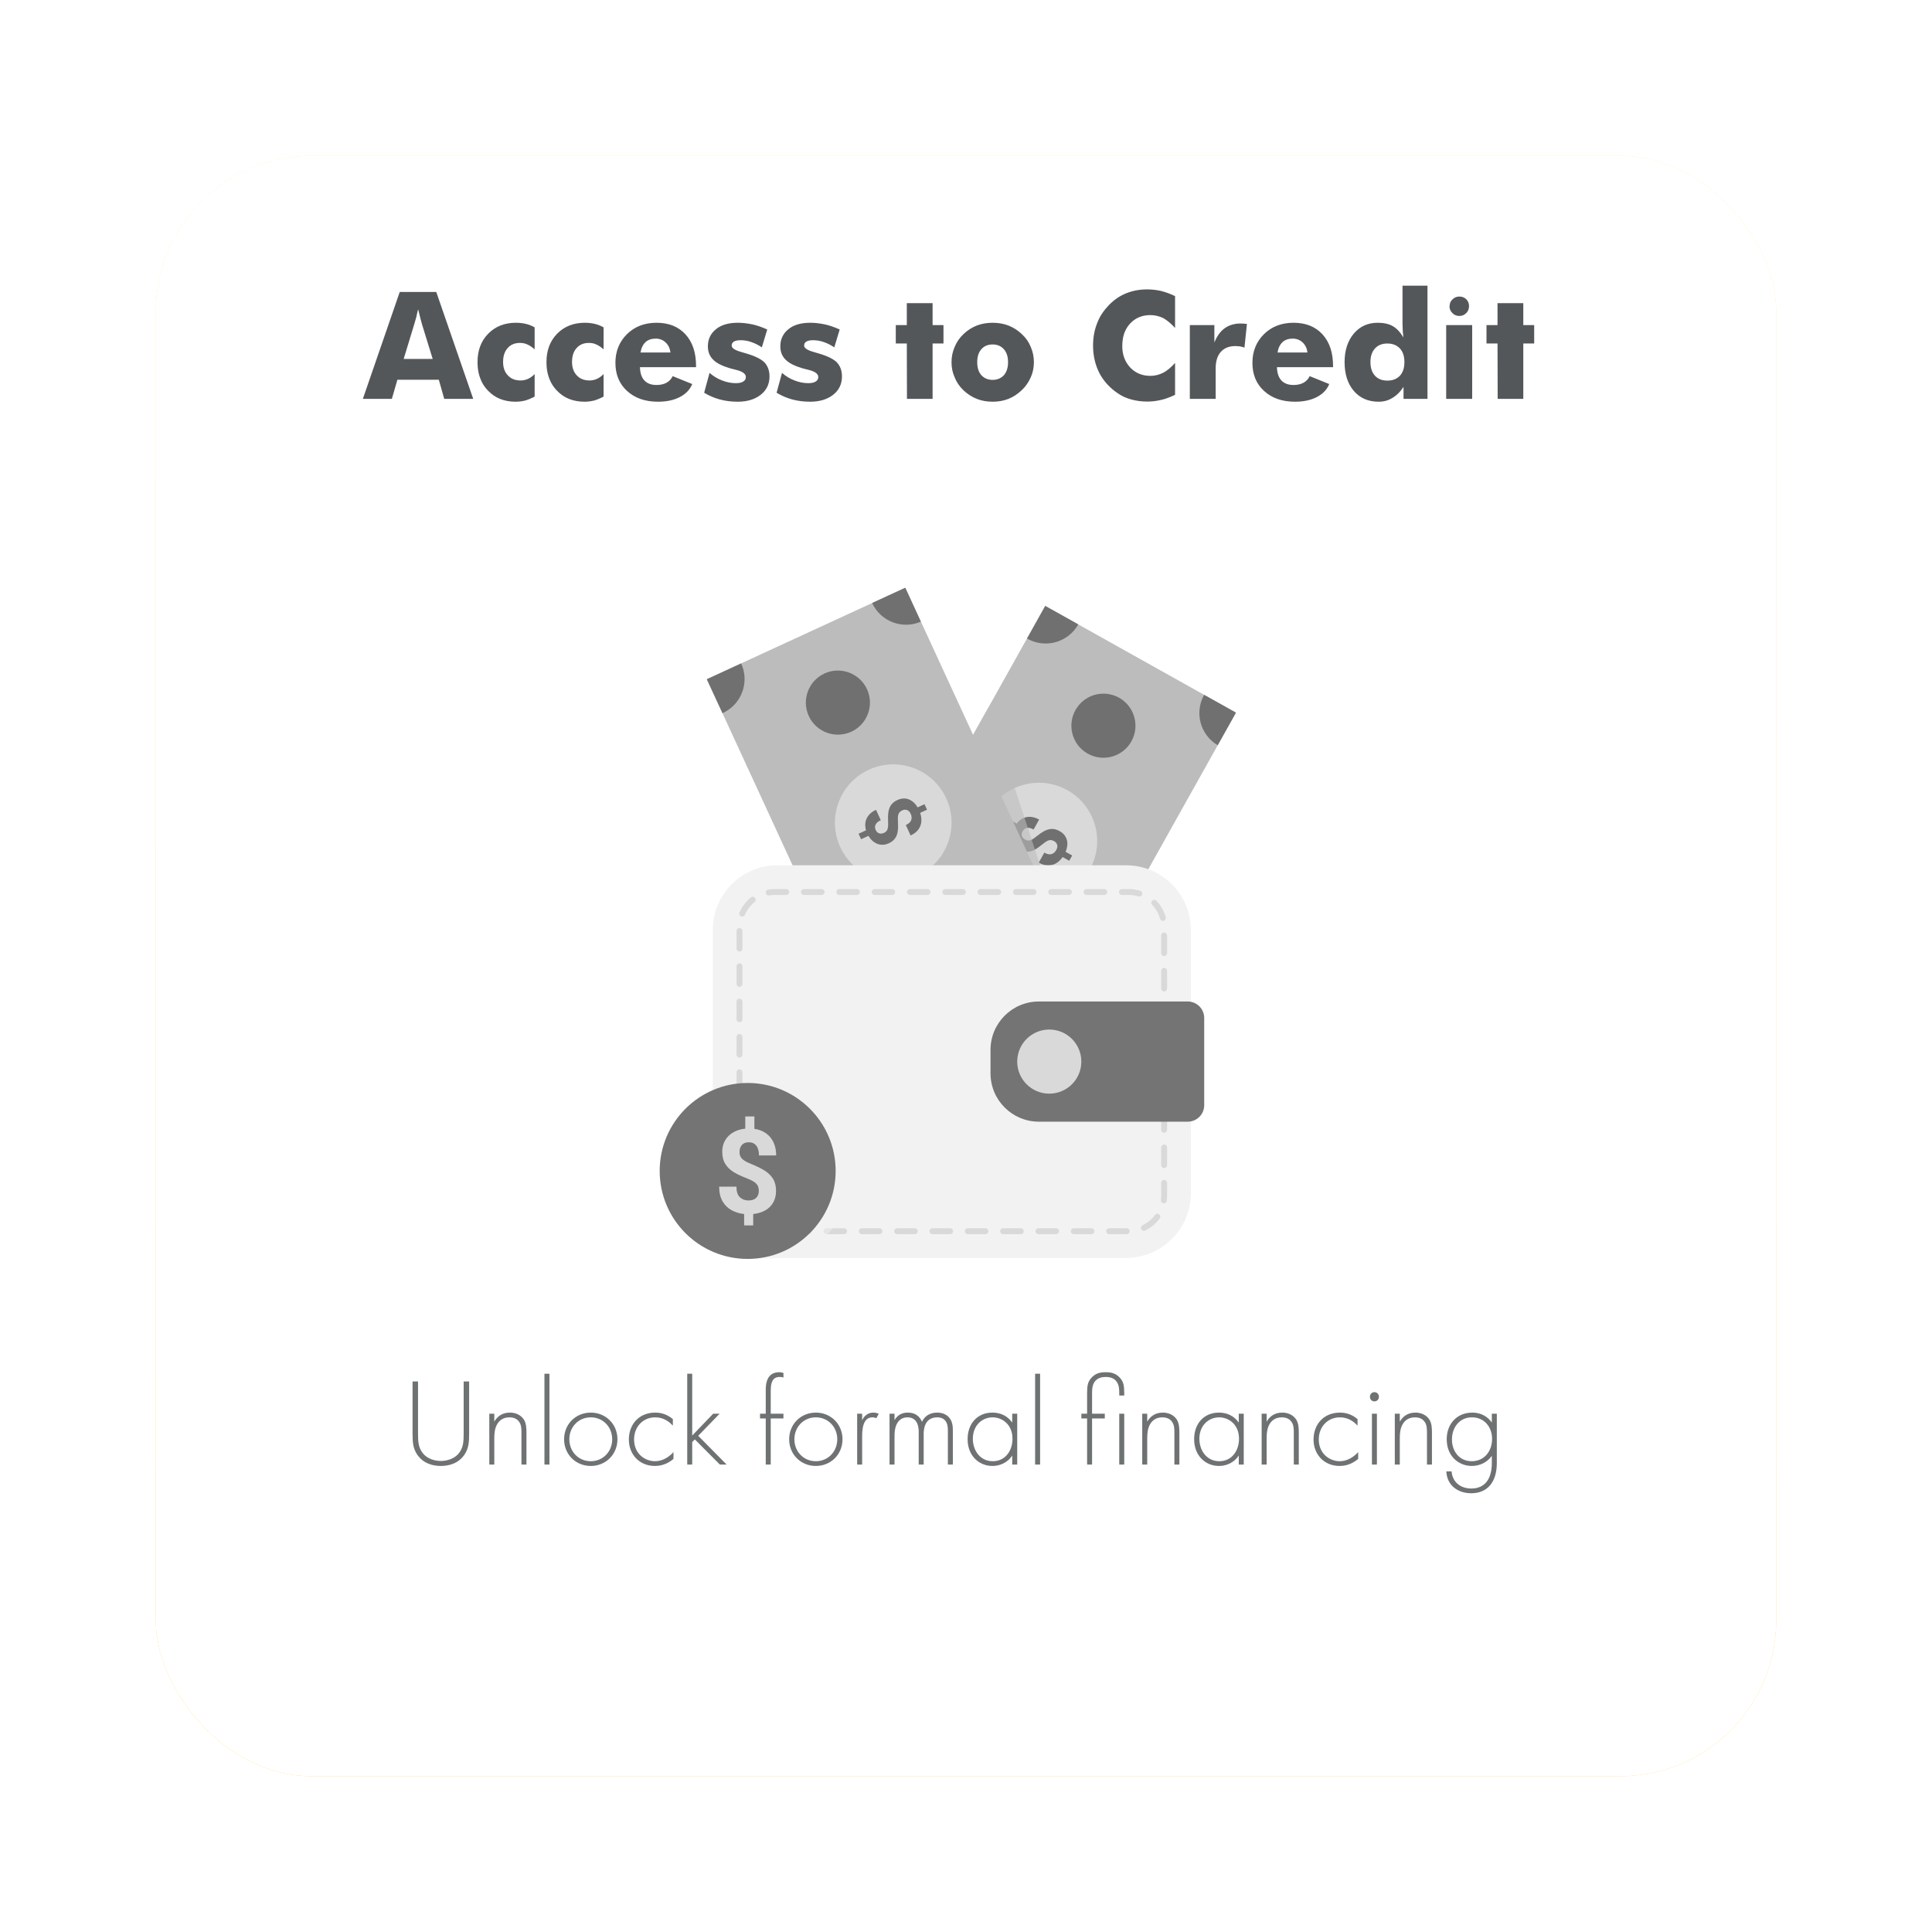 <svg width="310" height="310" viewBox="0 0 310 310" fill="none" xmlns="http://www.w3.org/2000/svg">
<g filter="url(#filter0_d)">
<rect x="25" y="21" width="260" height="260" rx="25" fill="url(#paint0_linear)"/>
<rect x="25" y="21" width="260" height="260" rx="25" fill="white"/>
</g>
<path d="M198.317 114.347L165.659 172.688L148.639 163.159L135.568 155.842L135.063 155.562L135.319 155.104L158.578 113.547L167.714 97.225L198.317 114.347Z" fill="#BCBCBC"/>
<path d="M137.996 150.323L138.059 150.361C140.948 151.977 141.982 155.635 140.363 158.525L135.07 155.56L137.996 150.323Z" fill="#707070"/>
<path d="M167.714 97.221L173.014 100.185C171.394 103.078 167.739 104.109 164.85 102.489L164.788 102.458L167.714 97.221Z" fill="#707070"/>
<path d="M168.592 167.455L165.666 172.687L160.552 169.828C162.147 166.976 165.722 165.937 168.592 167.455Z" fill="#707070"/>
<path d="M193.21 111.488L198.317 114.347L195.39 119.578C192.594 117.928 191.616 114.337 193.21 111.488Z" fill="#707070"/>
<path d="M171.264 126.789C175.773 129.312 177.38 135.016 174.857 139.525C172.335 144.033 166.63 145.643 162.122 143.118C157.614 140.596 156.007 134.894 158.523 130.382C161.05 125.874 166.756 124.267 171.264 126.789Z" fill="#D9D9D9"/>
<path d="M179.565 111.956C182.037 113.345 182.922 116.477 181.539 118.956C180.15 121.434 177.018 122.318 174.539 120.93C172.061 119.545 171.177 116.409 172.565 113.933C173.954 111.451 177.08 110.567 179.565 111.956Z" fill="#707070"/>
<path d="M158.846 148.979C161.325 150.368 162.209 153.5 160.814 155.978C159.432 158.457 156.293 159.341 153.821 157.952C151.336 156.567 150.452 153.431 151.847 150.953C153.23 148.474 156.368 147.59 158.846 148.979Z" fill="#707070"/>
<path d="M167.552 133.353C167.939 133.142 168.338 133.029 168.737 133.01C169.147 132.988 169.571 133.104 170.019 133.356C170.43 133.583 170.741 133.873 170.948 134.215C171.153 134.561 171.259 134.941 171.265 135.365C171.265 135.785 171.171 136.224 170.978 136.679L172.037 137.27L171.564 138.114L170.505 137.523C170.219 137.921 169.889 138.242 169.509 138.485C169.123 138.728 168.693 138.853 168.213 138.862C167.727 138.871 167.217 138.722 166.669 138.417L167.565 136.813C168.02 137.065 168.407 137.143 168.723 137.043C169.047 136.941 169.296 136.729 169.477 136.402C169.652 136.094 169.701 135.814 169.632 135.561C169.558 135.309 169.395 135.106 169.134 134.96C168.935 134.851 168.755 134.795 168.587 134.789C168.412 134.786 168.238 134.83 168.051 134.923C167.864 135.016 167.64 135.166 167.391 135.371C166.886 135.789 166.445 136.106 166.058 136.318C165.679 136.533 165.287 136.648 164.875 136.666C164.471 136.688 164.04 136.569 163.592 136.318C163.193 136.097 162.894 135.814 162.683 135.462C162.472 135.113 162.371 134.723 162.359 134.294C162.353 133.867 162.446 133.428 162.646 132.98L161.513 132.348L161.986 131.504L163.132 132.145C163.419 131.768 163.755 131.485 164.141 131.301C164.527 131.115 164.938 131.036 165.381 131.068C165.823 131.103 166.277 131.246 166.738 131.504L165.842 133.104C165.437 132.877 165.088 132.789 164.789 132.842C164.49 132.893 164.26 133.061 164.098 133.347C163.936 133.64 163.892 133.901 163.979 134.142C164.066 134.379 164.241 134.571 164.502 134.721C164.677 134.817 164.845 134.867 165 134.873C165.162 134.877 165.343 134.83 165.536 134.739C165.723 134.646 165.953 134.494 166.221 134.275C166.718 133.87 167.167 133.565 167.552 133.353Z" fill="#707070"/>
<path opacity="0.59" d="M172.323 155.377L148.64 163.158L139.006 166.322L135.568 155.841L135.319 155.103L158.579 113.547L172.323 155.377Z" fill="#BCBCBC"/>
<path d="M113.41 108.985L145.258 94.307L173.238 155.019L141.397 169.698L113.41 108.985Z" fill="#BCBCBC"/>
<path d="M138.881 164.249L138.943 164.22C141.957 162.835 145.52 164.149 146.903 167.157L141.397 169.698L138.881 164.249Z" fill="#707070"/>
<path d="M113.41 108.985L118.921 106.444C120.309 109.452 118.99 113.017 115.988 114.403L115.925 114.431L113.41 108.985Z" fill="#707070"/>
<path d="M170.729 149.576L173.238 155.019L167.926 157.47C166.556 154.505 167.815 151.003 170.729 149.576Z" fill="#707070"/>
<path d="M139.939 96.754L145.258 94.307L147.76 99.75C144.784 101.038 141.303 99.722 139.939 96.754Z" fill="#707070"/>
<path d="M139.403 123.505C144.1 121.341 149.66 123.393 151.822 128.085C153.989 132.778 151.934 138.335 147.238 140.5C142.548 142.664 136.988 140.611 134.826 135.919C132.666 131.224 134.714 125.669 139.403 123.505Z" fill="#D9D9D9"/>
<path d="M132.292 108.066C134.87 106.877 137.921 108.004 139.117 110.586C140.3 113.164 139.179 116.218 136.6 117.405C134.017 118.594 130.958 117.467 129.776 114.889C128.586 112.311 129.714 109.253 132.292 108.066Z" fill="#707070"/>
<path d="M150.053 146.596C152.631 145.407 155.682 146.534 156.878 149.116C158.062 151.694 156.941 154.748 154.362 155.938C151.778 157.127 148.719 156 147.536 153.419C146.341 150.841 147.475 147.786 150.053 146.596Z" fill="#707070"/>
<path d="M142.537 130.364C142.593 129.929 142.73 129.542 142.954 129.2C143.179 128.86 143.527 128.583 143.988 128.372C144.418 128.172 144.829 128.092 145.233 128.126C145.632 128.16 146.005 128.3 146.341 128.546C146.69 128.789 146.989 129.122 147.238 129.549L148.34 129.038L148.745 129.919L147.643 130.427C147.798 130.891 147.861 131.348 147.836 131.8C147.805 132.251 147.655 132.675 147.376 133.07C147.101 133.466 146.678 133.796 146.111 134.057L145.345 132.385C145.819 132.168 146.105 131.903 146.211 131.585C146.317 131.268 146.292 130.937 146.137 130.598C145.987 130.277 145.794 130.072 145.545 129.978C145.296 129.888 145.04 129.904 144.766 130.028C144.561 130.121 144.412 130.237 144.306 130.374C144.2 130.508 144.131 130.679 144.094 130.888C144.063 131.093 144.051 131.358 144.075 131.685C144.114 132.336 144.114 132.881 144.057 133.314C144.008 133.749 143.871 134.136 143.646 134.475C143.422 134.817 143.079 135.094 142.606 135.31C142.195 135.5 141.784 135.578 141.379 135.54C140.975 135.503 140.601 135.363 140.246 135.117C139.897 134.874 139.599 134.538 139.35 134.117L138.172 134.659L137.761 133.781L138.957 133.23C138.826 132.776 138.795 132.336 138.87 131.916C138.944 131.498 139.131 131.119 139.412 130.779C139.698 130.44 140.078 130.16 140.564 129.939L141.324 131.605C140.907 131.798 140.633 132.028 140.502 132.302C140.364 132.573 140.364 132.857 140.502 133.156C140.639 133.461 140.832 133.647 141.075 133.719C141.312 133.791 141.573 133.763 141.846 133.635C142.033 133.554 142.17 133.448 142.27 133.32C142.364 133.193 142.431 133.022 142.47 132.813C142.507 132.604 142.519 132.327 142.5 131.988C142.468 131.339 142.481 130.8 142.537 130.364Z" fill="#707070"/>
<path d="M180.693 201.838H124.757C119.016 201.838 114.37 197.186 114.37 191.451V149.228C114.37 143.492 119.015 138.84 124.757 138.84H180.693C186.428 138.84 191.081 143.492 191.081 149.228V191.451C191.081 197.186 186.428 201.838 180.693 201.838Z" fill="#F2F2F2"/>
<path d="M180.792 198.024H177.959C177.697 198.024 177.486 197.815 177.486 197.553C177.486 197.291 177.697 197.08 177.959 197.08H180.792C181.054 197.08 181.265 197.291 181.265 197.553C181.265 197.815 181.054 198.024 180.792 198.024ZM175.125 198.024H172.291C172.03 198.024 171.818 197.815 171.818 197.553C171.818 197.291 172.03 197.08 172.291 197.08H175.125C175.387 197.08 175.598 197.291 175.598 197.553C175.598 197.815 175.387 198.024 175.125 198.024ZM169.459 198.024H166.618C166.363 198.024 166.152 197.815 166.152 197.553C166.152 197.291 166.363 197.08 166.618 197.08H169.459C169.72 197.08 169.932 197.291 169.932 197.553C169.932 197.815 169.72 198.024 169.459 198.024ZM163.791 198.024H160.952C160.69 198.024 160.478 197.815 160.478 197.553C160.478 197.291 160.69 197.08 160.952 197.08H163.791C164.053 197.08 164.264 197.291 164.264 197.553C164.264 197.815 164.052 198.024 163.791 198.024ZM158.124 198.024H155.285C155.023 198.024 154.811 197.815 154.811 197.553C154.811 197.291 155.023 197.08 155.285 197.08H158.124C158.379 197.08 158.591 197.291 158.591 197.553C158.591 197.815 158.379 198.024 158.124 198.024ZM152.45 198.024H149.617C149.355 198.024 149.144 197.815 149.144 197.553C149.144 197.291 149.355 197.08 149.617 197.08H152.45C152.712 197.08 152.924 197.291 152.924 197.553C152.924 197.815 152.712 198.024 152.45 198.024ZM146.784 198.024H143.951C143.689 198.024 143.477 197.815 143.477 197.553C143.477 197.291 143.689 197.08 143.951 197.08H146.784C147.046 197.08 147.257 197.291 147.257 197.553C147.257 197.815 147.045 198.024 146.784 198.024ZM141.116 198.024H138.284C138.021 198.024 137.81 197.815 137.81 197.553C137.81 197.291 138.021 197.08 138.284 197.08H141.116C141.372 197.08 141.584 197.291 141.584 197.553C141.584 197.815 141.372 198.024 141.116 198.024ZM135.443 198.024H132.615C132.354 198.024 132.142 197.815 132.142 197.553C132.142 197.291 132.354 197.08 132.615 197.08H135.443C135.705 197.08 135.916 197.291 135.916 197.553C135.916 197.815 135.705 198.024 135.443 198.024ZM129.776 198.024H126.948C126.687 198.024 126.475 197.815 126.475 197.553C126.475 197.291 126.687 197.08 126.948 197.08H129.776C130.038 197.08 130.249 197.291 130.249 197.553C130.249 197.815 130.038 198.024 129.776 198.024ZM124.11 198.02H124.097C123.063 197.983 122.06 197.687 121.182 197.164C120.958 197.03 120.884 196.741 121.014 196.516C121.145 196.292 121.438 196.218 121.662 196.351C122.403 196.793 123.263 197.046 124.128 197.076C124.39 197.086 124.595 197.303 124.583 197.565C124.57 197.821 124.364 198.02 124.11 198.02ZM183.545 197.484C183.37 197.484 183.196 197.385 183.121 197.214C183.01 196.977 183.109 196.694 183.346 196.585C184.131 196.214 184.816 195.648 185.326 194.944C185.476 194.735 185.775 194.689 185.986 194.841C186.198 194.994 186.241 195.289 186.085 195.501C185.482 196.329 184.678 196.998 183.744 197.438C183.682 197.469 183.613 197.484 183.545 197.484ZM119.439 195.246C119.277 195.246 119.121 195.162 119.034 195.012C118.511 194.134 118.218 193.125 118.181 192.098C118.181 192.06 118.181 192.026 118.194 191.992C118.181 191.957 118.181 191.923 118.181 191.886V189.053C118.181 188.791 118.392 188.583 118.654 188.583C118.916 188.583 119.127 188.792 119.127 189.053V191.886C119.127 191.917 119.121 191.948 119.115 191.977C119.121 192.005 119.127 192.035 119.127 192.067C119.152 192.936 119.401 193.786 119.85 194.534C119.98 194.757 119.906 195.044 119.682 195.178C119.607 195.224 119.526 195.246 119.439 195.246ZM186.746 193.091C186.721 193.091 186.709 193.088 186.684 193.088C186.422 193.054 186.248 192.817 186.273 192.559C186.304 192.337 186.322 192.113 186.322 191.886V189.787C186.322 189.525 186.534 189.314 186.796 189.314C187.051 189.314 187.263 189.525 187.263 189.787V191.886C187.263 192.154 187.244 192.418 187.213 192.68C187.182 192.917 186.982 193.091 186.746 193.091ZM186.796 187.427C186.534 187.427 186.322 187.216 186.322 186.954V184.121C186.322 183.859 186.534 183.647 186.796 183.647C187.051 183.647 187.263 183.859 187.263 184.121V186.954C187.263 187.216 187.051 187.427 186.796 187.427ZM118.653 186.692C118.392 186.692 118.18 186.481 118.18 186.219V183.386C118.18 183.124 118.392 182.912 118.653 182.912C118.915 182.912 119.127 183.124 119.127 183.386V186.219C119.127 186.48 118.915 186.692 118.653 186.692ZM186.796 181.757C186.534 181.757 186.322 181.546 186.322 181.284V178.45C186.322 178.189 186.534 177.977 186.796 177.977C187.051 177.977 187.263 178.189 187.263 178.45V181.284C187.263 181.545 187.051 181.757 186.796 181.757ZM118.653 181.025C118.392 181.025 118.18 180.814 118.18 180.552V177.719C118.18 177.457 118.392 177.246 118.653 177.246C118.915 177.246 119.127 177.457 119.127 177.719V180.552C119.127 180.813 118.915 181.025 118.653 181.025ZM186.796 176.09C186.534 176.09 186.322 175.879 186.322 175.617V172.783C186.322 172.522 186.534 172.31 186.796 172.31C187.051 172.31 187.263 172.522 187.263 172.783V175.617C187.263 175.878 187.051 176.09 186.796 176.09ZM118.653 175.355C118.392 175.355 118.18 175.146 118.18 174.885V172.048C118.18 171.79 118.392 171.579 118.653 171.579C118.915 171.579 119.127 171.79 119.127 172.048V174.885C119.127 175.146 118.915 175.355 118.653 175.355ZM186.796 170.42C186.534 170.42 186.322 170.208 186.322 169.947V167.113C186.322 166.851 186.534 166.64 186.796 166.64C187.051 166.64 187.263 166.851 187.263 167.113V169.947C187.263 170.208 187.051 170.42 186.796 170.42ZM118.653 169.688C118.392 169.688 118.18 169.477 118.18 169.215V166.381C118.18 166.12 118.392 165.908 118.653 165.908C118.915 165.908 119.127 166.12 119.127 166.381V169.215C119.127 169.477 118.915 169.688 118.653 169.688ZM186.796 164.753C186.534 164.753 186.322 164.541 186.322 164.28V161.446C186.322 161.184 186.534 160.973 186.796 160.973C187.051 160.973 187.263 161.184 187.263 161.446V164.28C187.263 164.541 187.051 164.753 186.796 164.753ZM118.653 164.018C118.392 164.018 118.18 163.809 118.18 163.547V160.711C118.18 160.452 118.392 160.241 118.653 160.241C118.915 160.241 119.127 160.452 119.127 160.711V163.547C119.127 163.809 118.915 164.018 118.653 164.018ZM186.796 159.085C186.534 159.085 186.322 158.874 186.322 158.612V155.779C186.322 155.517 186.534 155.305 186.796 155.305C187.051 155.305 187.263 155.517 187.263 155.779V158.612C187.263 158.874 187.051 159.085 186.796 159.085ZM118.653 158.351C118.392 158.351 118.18 158.139 118.18 157.878V155.044C118.18 154.782 118.392 154.574 118.653 154.574C118.915 154.574 119.127 154.783 119.127 155.044V157.878C119.127 158.139 118.915 158.351 118.653 158.351ZM186.796 153.416C186.534 153.416 186.322 153.204 186.322 152.946V150.109C186.322 149.847 186.534 149.639 186.796 149.639C187.051 149.639 187.263 149.848 187.263 150.109V152.946C187.263 153.203 187.051 153.416 186.796 153.416ZM118.653 152.684C118.392 152.684 118.18 152.472 118.18 152.211V149.377C118.18 149.116 118.392 148.904 118.653 148.904C118.915 148.904 119.127 149.116 119.127 149.377V152.211C119.127 152.472 118.915 152.684 118.653 152.684ZM186.596 147.764C186.385 147.764 186.198 147.627 186.136 147.419C185.911 146.584 185.47 145.812 184.866 145.186C184.685 144.999 184.691 144.7 184.878 144.517C185.065 144.336 185.364 144.343 185.545 144.53C186.261 145.271 186.778 146.184 187.045 147.17C187.12 147.422 186.971 147.681 186.715 147.749C186.671 147.761 186.634 147.764 186.596 147.764ZM119.09 147.073C119.028 147.073 118.965 147.06 118.903 147.035C118.666 146.935 118.554 146.658 118.654 146.419C119.053 145.475 119.688 144.637 120.485 143.996C120.69 143.831 120.983 143.866 121.145 144.07C121.313 144.273 121.281 144.568 121.076 144.734C120.397 145.275 119.862 145.985 119.526 146.783C119.451 146.967 119.277 147.073 119.09 147.073ZM182.822 143.853C182.773 143.853 182.723 143.846 182.679 143.834C182.174 143.679 181.658 143.597 181.129 143.597H180.007C179.752 143.597 179.54 143.386 179.54 143.124C179.54 142.862 179.752 142.651 180.007 142.651H181.129C181.751 142.651 182.374 142.748 182.959 142.931C183.208 143.009 183.345 143.274 183.271 143.523C183.209 143.725 183.022 143.853 182.822 143.853ZM123.336 143.682C123.112 143.682 122.913 143.52 122.87 143.293C122.826 143.034 123 142.789 123.249 142.745C123.598 142.686 123.96 142.655 124.314 142.651H126.164C126.426 142.651 126.637 142.863 126.637 143.125C126.637 143.386 126.426 143.598 126.164 143.598H124.314C124.009 143.598 123.711 143.623 123.411 143.675C123.387 143.682 123.361 143.682 123.336 143.682ZM177.181 143.598H174.341C174.079 143.598 173.868 143.386 173.868 143.125C173.868 142.863 174.079 142.651 174.341 142.651H177.181C177.442 142.651 177.654 142.863 177.654 143.125C177.654 143.386 177.442 143.598 177.181 143.598ZM171.513 143.598H168.673C168.412 143.598 168.2 143.386 168.2 143.125C168.2 142.863 168.412 142.651 168.673 142.651H171.513C171.775 142.651 171.986 142.863 171.986 143.125C171.986 143.386 171.775 143.598 171.513 143.598ZM165.846 143.598H163.007C162.745 143.598 162.533 143.386 162.533 143.125C162.533 142.863 162.745 142.651 163.007 142.651H165.846C166.102 142.651 166.313 142.863 166.313 143.125C166.313 143.386 166.102 143.598 165.846 143.598ZM160.173 143.598H157.34C157.078 143.598 156.866 143.386 156.866 143.125C156.866 142.863 157.078 142.651 157.34 142.651H160.173C160.435 142.651 160.646 142.863 160.646 143.125C160.646 143.386 160.434 143.598 160.173 143.598ZM154.506 143.598H151.673C151.411 143.598 151.199 143.386 151.199 143.125C151.199 142.863 151.411 142.651 151.673 142.651H154.506C154.768 142.651 154.973 142.863 154.973 143.125C154.973 143.386 154.767 143.598 154.506 143.598ZM148.832 143.598H146.005C145.743 143.598 145.532 143.386 145.532 143.125C145.532 142.863 145.743 142.651 146.005 142.651H148.832C149.094 142.651 149.306 142.863 149.306 143.125C149.306 143.386 149.094 143.598 148.832 143.598ZM143.165 143.598H140.337C140.076 143.598 139.864 143.386 139.864 143.125C139.864 142.863 140.076 142.651 140.337 142.651H143.165C143.427 142.651 143.639 142.863 143.639 143.125C143.639 143.386 143.427 143.598 143.165 143.598ZM137.498 143.598H134.665C134.41 143.598 134.198 143.386 134.198 143.125C134.198 142.863 134.41 142.651 134.665 142.651H137.498C137.76 142.651 137.972 142.863 137.972 143.125C137.972 143.386 137.76 143.598 137.498 143.598ZM131.831 143.598H128.998C128.736 143.598 128.525 143.386 128.525 143.125C128.525 142.863 128.736 142.651 128.998 142.651H131.831C132.093 142.651 132.305 142.863 132.305 143.125C132.305 143.386 132.093 143.598 131.831 143.598Z" fill="#D9D9D9"/>
<path d="M190.576 179.98H166.693C162.408 179.98 158.933 176.507 158.933 172.223V168.455C158.933 164.171 162.407 160.696 166.693 160.696H190.576C192.039 160.696 193.222 161.88 193.222 163.339V177.339C193.223 178.796 192.039 179.98 190.576 179.98Z" fill="#747474"/>
<path d="M168.362 175.483C171.203 175.483 173.506 173.18 173.506 170.339C173.506 167.498 171.203 165.195 168.362 165.195C165.521 165.195 163.218 167.498 163.218 170.339C163.218 173.18 165.521 175.483 168.362 175.483Z" fill="#D9D9D9"/>
<path opacity="0.5" d="M122.963 173.767C115.166 173.767 108.852 180.088 108.852 187.885C108.852 195.678 115.166 201.999 122.963 201.999C130.76 201.999 137.081 195.678 137.081 187.885C137.081 180.088 130.76 173.767 122.963 173.767Z" fill="#F2F2F2"/>
<path d="M134.085 187.885C134.085 195.679 127.758 202 119.967 202C112.171 202 105.85 195.679 105.85 187.885C105.85 180.089 112.171 173.768 119.967 173.768C127.758 173.767 134.085 180.088 134.085 187.885Z" fill="#747474"/>
<path d="M131.507 187.885C131.507 194.259 126.338 199.428 119.967 199.428C113.591 199.428 108.422 194.259 108.422 187.885C108.422 181.508 113.591 176.339 119.967 176.339C126.338 176.339 131.507 181.508 131.507 187.885Z" fill="#747474"/>
<path d="M122.708 187.838C123.268 188.19 123.711 188.626 124.034 189.146C124.358 189.669 124.52 190.313 124.52 191.086C124.52 191.796 124.371 192.415 124.071 192.941C123.773 193.467 123.349 193.891 122.795 194.206C122.241 194.52 121.599 194.716 120.858 194.797V196.625H119.4V194.797C118.66 194.716 117.993 194.514 117.396 194.19C116.792 193.866 116.312 193.39 115.938 192.764C115.577 192.135 115.39 191.35 115.39 190.407H118.167C118.167 191.189 118.348 191.756 118.715 192.101C119.082 192.447 119.55 192.621 120.11 192.621C120.646 192.621 121.056 192.481 121.331 192.201C121.617 191.924 121.754 191.556 121.754 191.104C121.754 190.768 121.698 190.485 121.58 190.254C121.455 190.023 121.268 189.822 121.007 189.644C120.745 189.463 120.384 189.289 119.93 189.108C119.015 188.756 118.267 188.404 117.707 188.059C117.147 187.713 116.698 187.278 116.374 186.757C116.051 186.237 115.888 185.589 115.888 184.811C115.888 184.123 116.038 183.516 116.349 182.98C116.648 182.448 117.084 182.021 117.645 181.697C118.199 181.37 118.84 181.171 119.582 181.099V179.141H121.045V181.124C121.755 181.23 122.372 181.467 122.901 181.834C123.424 182.202 123.829 182.688 124.115 183.295C124.395 183.902 124.545 184.603 124.545 185.397H121.78C121.78 184.699 121.63 184.173 121.344 183.818C121.057 183.463 120.665 183.285 120.167 183.285C119.662 183.285 119.289 183.429 119.04 183.712C118.791 183.996 118.66 184.369 118.66 184.83C118.66 185.129 118.716 185.388 118.828 185.602C118.94 185.814 119.133 186.013 119.4 186.197C119.662 186.381 120.03 186.568 120.509 186.757C121.419 187.125 122.148 187.486 122.708 187.838Z" fill="#D9D9D9"/>
<path d="M64.773 57.59H69.426L67.68 51.93C67.641 51.828 67.566 51.547 67.457 51.086C67.324 50.547 67.203 50.059 67.094 49.621C66.984 50.02 66.891 50.422 66.812 50.828C66.688 51.219 66.582 51.586 66.496 51.93L64.773 57.59ZM58.223 64L64.141 46.844H70L75.93 64H71.277L70.41 60.93H63.766L62.875 64H58.223ZM85.785 56.055C85.379 55.695 84.988 55.434 84.613 55.27C84.277 55.105 83.883 55.023 83.43 55.023C82.594 55.023 81.938 55.297 81.461 55.844C80.969 56.383 80.723 57.125 80.723 58.07C80.723 58.977 80.977 59.695 81.484 60.227C81.977 60.773 82.66 61.047 83.535 61.047C83.949 61.047 84.348 60.961 84.731 60.789C85.137 60.594 85.488 60.336 85.785 60.016V63.637C85.285 63.902 84.781 64.113 84.273 64.269C83.734 64.394 83.223 64.457 82.738 64.457C80.91 64.457 79.438 63.871 78.32 62.699C77.938 62.309 77.621 61.879 77.371 61.41C77.129 60.941 76.941 60.434 76.809 59.887C76.684 59.34 76.621 58.742 76.621 58.094C76.621 56.227 77.191 54.711 78.332 53.547C79.481 52.375 80.965 51.789 82.785 51.789C83.356 51.789 83.898 51.852 84.414 51.977C84.914 52.102 85.371 52.285 85.785 52.527V56.055ZM96.848 56.055C96.441 55.695 96.051 55.434 95.676 55.27C95.34 55.105 94.945 55.023 94.492 55.023C93.656 55.023 93 55.297 92.523 55.844C92.031 56.383 91.785 57.125 91.785 58.07C91.785 58.977 92.039 59.695 92.547 60.227C93.039 60.773 93.723 61.047 94.598 61.047C95.012 61.047 95.41 60.961 95.793 60.789C96.199 60.594 96.551 60.336 96.848 60.016V63.637C96.348 63.902 95.844 64.113 95.336 64.269C94.797 64.394 94.285 64.457 93.801 64.457C91.973 64.457 90.5 63.871 89.383 62.699C89 62.309 88.684 61.879 88.434 61.41C88.191 60.941 88.004 60.434 87.871 59.887C87.746 59.34 87.684 58.742 87.684 58.094C87.684 56.227 88.254 54.711 89.394 53.547C90.543 52.375 92.027 51.789 93.848 51.789C94.418 51.789 94.961 51.852 95.477 51.977C95.977 52.102 96.434 52.285 96.848 52.527V56.055ZM107.57 56.559C107.5 55.902 107.246 55.367 106.809 54.953C106.371 54.539 105.836 54.332 105.203 54.332C104.539 54.332 104 54.516 103.586 54.883C103.156 55.297 102.887 55.855 102.777 56.559H107.57ZM111.684 58.914H102.684C102.707 59.836 102.938 60.539 103.375 61.023C103.828 61.523 104.484 61.773 105.344 61.773C105.969 61.773 106.504 61.652 106.949 61.41C107.402 61.152 107.73 60.801 107.934 60.355L111.074 61.621C110.707 62.52 110.043 63.215 109.082 63.707C108.129 64.207 106.961 64.457 105.578 64.457C103.516 64.457 101.859 63.879 100.609 62.723C99.367 61.598 98.746 60.094 98.746 58.211C98.746 56.375 99.367 54.84 100.609 53.605C101.852 52.395 103.43 51.789 105.344 51.789C107.297 51.789 108.84 52.402 109.973 53.629C110.551 54.262 110.98 55 111.262 55.844C111.543 56.68 111.684 57.637 111.684 58.715V58.914ZM112.984 63.016L113.852 59.828C114.461 60.367 115.133 60.773 115.867 61.047C116.594 61.336 117.328 61.48 118.07 61.48C118.602 61.48 119 61.391 119.266 61.211C119.539 61.047 119.676 60.809 119.676 60.496C119.676 59.973 119.125 59.582 118.023 59.324C117.641 59.238 117.352 59.164 117.156 59.102C115.883 58.727 114.98 58.27 114.449 57.73C113.871 57.176 113.582 56.457 113.582 55.574C113.582 54.434 114.016 53.516 114.883 52.82C115.719 52.133 116.887 51.789 118.387 51.789C119.113 51.789 119.887 51.875 120.707 52.047C121.395 52.188 122.195 52.461 123.109 52.867L122.242 55.738C121.68 55.355 121.113 55.07 120.543 54.883C120.004 54.688 119.438 54.59 118.844 54.59C118.359 54.59 117.996 54.664 117.754 54.812C117.52 54.953 117.402 55.168 117.402 55.457C117.402 55.863 117.953 56.215 119.055 56.512C119.414 56.621 119.598 56.676 119.605 56.676C121.043 57.082 122.051 57.562 122.629 58.117C123.191 58.703 123.473 59.465 123.473 60.402C123.473 61.613 123.008 62.59 122.078 63.332C121.125 64.082 119.895 64.457 118.387 64.457C117.34 64.457 116.375 64.336 115.492 64.094C114.617 63.859 113.781 63.5 112.984 63.016ZM124.609 63.016L125.477 59.828C126.086 60.367 126.758 60.773 127.492 61.047C128.219 61.336 128.953 61.48 129.695 61.48C130.227 61.48 130.625 61.391 130.891 61.211C131.164 61.047 131.301 60.809 131.301 60.496C131.301 59.973 130.75 59.582 129.648 59.324C129.266 59.238 128.977 59.164 128.781 59.102C127.508 58.727 126.605 58.27 126.074 57.73C125.496 57.176 125.207 56.457 125.207 55.574C125.207 54.434 125.641 53.516 126.508 52.82C127.344 52.133 128.512 51.789 130.012 51.789C130.738 51.789 131.512 51.875 132.332 52.047C133.02 52.188 133.82 52.461 134.734 52.867L133.867 55.738C133.305 55.355 132.738 55.07 132.168 54.883C131.629 54.688 131.062 54.59 130.469 54.59C129.984 54.59 129.621 54.664 129.379 54.812C129.145 54.953 129.027 55.168 129.027 55.457C129.027 55.863 129.578 56.215 130.68 56.512C131.039 56.621 131.223 56.676 131.23 56.676C132.668 57.082 133.676 57.562 134.254 58.117C134.816 58.703 135.098 59.465 135.098 60.402C135.098 61.613 134.633 62.59 133.703 63.332C132.75 64.082 131.52 64.457 130.012 64.457C128.965 64.457 128 64.336 127.117 64.094C126.242 63.859 125.406 63.5 124.609 63.016ZM145.527 64L145.504 55.117H143.734V52.164H145.504V48.637H149.641V52.164H151.387V55.117H149.641V64H145.527ZM161.746 58.117C161.746 57.234 161.523 56.539 161.078 56.031C160.617 55.523 160.016 55.27 159.273 55.27C158.508 55.27 157.906 55.523 157.469 56.031C157.023 56.523 156.801 57.219 156.801 58.117C156.801 58.992 157.016 59.68 157.445 60.18C157.914 60.695 158.523 60.953 159.273 60.953C160.023 60.953 160.633 60.695 161.102 60.18C161.531 59.664 161.746 58.977 161.746 58.117ZM165.895 58.117C165.895 58.984 165.727 59.793 165.391 60.543C165.039 61.34 164.559 62.027 163.949 62.605C163.262 63.246 162.551 63.711 161.816 64C161.051 64.305 160.203 64.457 159.273 64.457C158.336 64.457 157.488 64.305 156.73 64C155.957 63.695 155.242 63.234 154.586 62.617C153.938 61.992 153.469 61.301 153.18 60.543C152.844 59.816 152.676 59.008 152.676 58.117C152.676 57.25 152.844 56.434 153.18 55.668C153.492 54.895 153.965 54.207 154.598 53.605C155.215 53.012 155.926 52.555 156.73 52.234C157.496 51.938 158.344 51.789 159.273 51.789C160.195 51.789 161.043 51.938 161.816 52.234C162.621 52.555 163.332 53.012 163.949 53.605C164.598 54.191 165.078 54.879 165.391 55.668C165.727 56.434 165.895 57.25 165.895 58.117ZM188.547 47.512V52.621C187.875 51.895 187.242 51.367 186.648 51.039C185.984 50.719 185.297 50.559 184.586 50.559C183.25 50.559 182.16 51.016 181.316 51.93C181.027 52.258 180.793 52.602 180.613 52.961C180.434 53.312 180.297 53.715 180.203 54.168C180.117 54.613 180.074 55.066 180.074 55.527C180.074 56.902 180.496 58.047 181.34 58.961C182.191 59.859 183.273 60.309 184.586 60.309C185.289 60.309 185.977 60.141 186.648 59.805C187.242 59.5 187.875 58.977 188.547 58.234V63.355C187.68 63.762 186.941 64.031 186.332 64.164C185.574 64.344 184.832 64.434 184.105 64.434C183.184 64.434 182.316 64.32 181.504 64.094C180.691 63.875 179.965 63.539 179.324 63.086C178.043 62.211 177.066 61.133 176.395 59.852C175.723 58.523 175.387 57.051 175.387 55.434C175.387 54.137 175.605 52.945 176.043 51.859C176.238 51.336 176.484 50.844 176.781 50.383C177.086 49.914 177.477 49.43 177.953 48.93C178.773 48.086 179.695 47.461 180.719 47.055C181.734 46.641 182.863 46.434 184.105 46.434C184.816 46.434 185.559 46.52 186.332 46.691C187.098 46.895 187.836 47.168 188.547 47.512ZM190.914 64V52.164H194.852V54.953C195.266 53.93 195.816 53.168 196.504 52.668C197.215 52.16 198.07 51.906 199.07 51.906C199.297 51.906 199.465 51.914 199.574 51.93C199.66 51.938 199.738 51.945 199.809 51.953C199.879 51.953 199.969 51.961 200.078 51.977L199.68 55.773C199.391 55.68 199.141 55.613 198.93 55.574C198.617 55.543 198.387 55.527 198.238 55.527C197.223 55.527 196.438 55.84 195.883 56.465C195.336 57.082 195.062 57.961 195.062 59.102V64H190.914ZM209.781 56.559C209.711 55.902 209.457 55.367 209.02 54.953C208.582 54.539 208.047 54.332 207.414 54.332C206.75 54.332 206.211 54.516 205.797 54.883C205.367 55.297 205.098 55.855 204.988 56.559H209.781ZM213.895 58.914H204.895C204.918 59.836 205.148 60.539 205.586 61.023C206.039 61.523 206.695 61.773 207.555 61.773C208.18 61.773 208.715 61.652 209.16 61.41C209.613 61.152 209.941 60.801 210.145 60.355L213.285 61.621C212.918 62.52 212.254 63.215 211.293 63.707C210.34 64.207 209.172 64.457 207.789 64.457C205.727 64.457 204.07 63.879 202.82 62.723C201.578 61.598 200.957 60.094 200.957 58.211C200.957 56.375 201.578 54.84 202.82 53.605C204.062 52.395 205.641 51.789 207.555 51.789C209.508 51.789 211.051 52.402 212.184 53.629C212.762 54.262 213.191 55 213.473 55.844C213.754 56.68 213.895 57.637 213.895 58.715V58.914ZM225.344 58.094C225.344 57.164 225.105 56.438 224.629 55.914C224.121 55.383 223.449 55.117 222.613 55.117C221.77 55.117 221.105 55.383 220.621 55.914C220.137 56.445 219.895 57.172 219.895 58.094C219.895 59.023 220.137 59.754 220.621 60.285C221.098 60.809 221.762 61.07 222.613 61.07C223.457 61.07 224.129 60.809 224.629 60.285C225.105 59.762 225.344 59.031 225.344 58.094ZM229.047 45.836V64H225.203V62.078C224.672 62.883 224.07 63.477 223.398 63.859C222.773 64.258 222.039 64.457 221.195 64.457C219.539 64.457 218.215 63.879 217.223 62.723C216.238 61.566 215.746 60.023 215.746 58.094C215.746 56.219 216.242 54.691 217.234 53.512C218.219 52.363 219.492 51.789 221.055 51.789C222.055 51.789 222.867 51.973 223.492 52.34C224.094 52.676 224.656 53.273 225.18 54.133C225.148 53.922 225.117 53.602 225.086 53.172C225.055 52.703 225.039 52.32 225.039 52.023V45.836H229.047ZM232.047 64V52.164H236.219V64H232.047ZM232.574 49.117H232.598C232.598 48.68 232.75 48.32 233.055 48.039C233.359 47.734 233.727 47.582 234.156 47.582C234.609 47.582 234.98 47.727 235.27 48.016C235.566 48.305 235.715 48.672 235.715 49.117C235.715 49.57 235.562 49.945 235.258 50.242C234.961 50.547 234.594 50.699 234.156 50.699C233.711 50.699 233.336 50.539 233.031 50.219C232.727 49.922 232.574 49.555 232.574 49.117ZM240.309 64L240.285 55.117H238.516V52.164H240.285V48.637H244.422V52.164H246.168V55.117H244.422V64H240.309Z" fill="#54575A"/>
<path d="M66.197 221.66V230C66.197 231.46 66.276 232.42 66.957 233.42C67.957 234.88 69.537 235.22 70.737 235.22C71.936 235.22 73.516 234.88 74.516 233.42C75.197 232.42 75.276 231.46 75.276 230V221.66H74.397V230C74.397 231.26 74.337 232.08 73.837 232.88C73.056 234.14 71.597 234.42 70.737 234.42C69.876 234.42 68.416 234.14 67.636 232.88C67.136 232.08 67.076 231.26 67.076 230V221.66H66.197ZM78.512 235H79.312V230.76C79.312 229.96 79.392 229.2 79.752 228.56C80.052 228.02 80.632 227.42 81.752 227.42C82.732 227.42 83.172 227.92 83.352 228.22C83.652 228.68 83.672 229.3 83.672 229.86V235H84.472V229.86C84.472 229.14 84.432 228.38 84.072 227.8C83.892 227.52 83.272 226.66 81.812 226.66C80.432 226.66 79.692 227.44 79.312 228.12V226.84H78.512V235ZM87.36 220.42V235H88.16V220.42H87.36ZM94.792 226.66C92.372 226.66 90.512 228.52 90.512 230.94C90.512 233.36 92.372 235.22 94.792 235.22C97.212 235.22 99.072 233.36 99.072 230.94C99.072 228.52 97.212 226.66 94.792 226.66ZM94.792 234.46C92.832 234.46 91.352 232.92 91.352 230.94C91.352 228.96 92.832 227.42 94.792 227.42C96.752 227.42 98.232 228.96 98.232 230.94C98.232 232.92 96.752 234.46 94.792 234.46ZM107.962 227.7C106.842 226.76 105.722 226.66 105.142 226.66C102.522 226.66 100.902 228.56 100.902 230.98C100.902 233.4 102.622 235.22 105.082 235.22C106.522 235.22 107.522 234.56 108.062 234.08V233C107.422 233.7 106.402 234.46 105.102 234.46C103.522 234.46 101.742 233.3 101.742 230.96C101.742 228.96 103.142 227.42 105.142 227.42C106.482 227.42 107.422 228.14 107.962 228.76V227.7ZM110.27 220.42V235H111.07V231.38L111.49 230.96L115.51 235H116.59L112.03 230.38L115.47 226.84H114.43L111.07 230.34V220.42H110.27ZM125.708 227.6V226.84H123.668V223.12C123.668 221.24 124.388 220.94 125.088 220.94C125.328 220.94 125.508 220.96 125.708 221.04V220.3C125.568 220.26 125.348 220.18 125.008 220.18C124.048 220.18 122.868 220.66 122.868 222.96V226.84H121.948V227.6H122.868V235H123.668V227.6H125.708ZM130.905 226.66C128.485 226.66 126.625 228.52 126.625 230.94C126.625 233.36 128.485 235.22 130.905 235.22C133.325 235.22 135.185 233.36 135.185 230.94C135.185 228.52 133.325 226.66 130.905 226.66ZM130.905 234.46C128.945 234.46 127.465 232.92 127.465 230.94C127.465 228.96 128.945 227.42 130.905 227.42C132.865 227.42 134.345 228.96 134.345 230.94C134.345 232.92 132.865 234.46 130.905 234.46ZM137.536 235H138.336V230.62C138.336 229.6 138.356 227.42 139.996 227.42C140.356 227.42 140.516 227.52 140.596 227.58L140.996 226.86C140.696 226.7 140.356 226.66 140.136 226.66C139.256 226.66 138.636 227.2 138.336 227.9V226.84H137.536V235ZM142.731 235H143.531V230.28C143.531 228.66 144.191 227.42 145.611 227.42C147.371 227.42 147.411 229.24 147.411 229.76V235H148.211V230.08C148.211 229.58 148.231 227.42 150.391 227.42C150.771 227.42 151.251 227.5 151.611 227.88C152.051 228.34 152.091 229.02 152.091 229.56V235H152.891V229.56C152.891 228.9 152.851 228 152.191 227.34C151.831 226.98 151.251 226.66 150.351 226.66C149.271 226.66 148.391 227.16 147.931 228.14C147.771 227.72 147.251 226.66 145.651 226.66C145.091 226.66 144.151 226.8 143.531 227.86V226.84H142.731V235ZM162.418 228.26C161.638 227.16 160.518 226.66 159.238 226.66C156.858 226.66 155.258 228.4 155.258 230.92C155.258 233.6 157.098 235.22 159.238 235.22C160.298 235.22 161.598 234.8 162.418 233.54V235H163.218V226.84H162.418V228.26ZM159.278 227.42C160.678 227.42 162.458 228.44 162.458 230.86C162.458 232.74 161.338 234.46 159.298 234.46C157.238 234.46 156.098 232.7 156.098 230.86C156.098 228.64 157.658 227.42 159.278 227.42ZM166.09 220.42V235H166.89V220.42H166.09ZM177.27 227.6V226.84H175.23V223.58C175.23 223.1 175.23 222.38 175.57 221.82C176.05 221.04 176.89 220.94 177.41 220.94C177.93 220.94 178.77 221.02 179.25 221.82C179.59 222.38 179.59 223.06 179.59 223.58V223.92H180.39V223.58C180.39 222.32 180.25 221.86 179.95 221.4C179.17 220.26 178.15 220.18 177.41 220.18C176.67 220.18 175.65 220.26 174.87 221.4C174.57 221.86 174.43 222.32 174.43 223.58V226.84H173.51V227.6H174.43V235H175.23V227.6H177.27ZM179.59 226.84V235H180.39V226.84H179.59ZM183.278 235H184.078V230.76C184.078 229.96 184.158 229.2 184.518 228.56C184.818 228.02 185.398 227.42 186.518 227.42C187.498 227.42 187.938 227.92 188.118 228.22C188.418 228.68 188.438 229.3 188.438 229.86V235H189.238V229.86C189.238 229.14 189.198 228.38 188.838 227.8C188.658 227.52 188.038 226.66 186.578 226.66C185.198 226.66 184.458 227.44 184.078 228.12V226.84H183.278V235ZM198.766 228.26C197.986 227.16 196.866 226.66 195.586 226.66C193.206 226.66 191.606 228.4 191.606 230.92C191.606 233.6 193.446 235.22 195.586 235.22C196.646 235.22 197.946 234.8 198.766 233.54V235H199.566V226.84H198.766V228.26ZM195.626 227.42C197.026 227.42 198.806 228.44 198.806 230.86C198.806 232.74 197.686 234.46 195.646 234.46C193.586 234.46 192.446 232.7 192.446 230.86C192.446 228.64 194.006 227.42 195.626 227.42ZM202.438 235H203.238V230.76C203.238 229.96 203.318 229.2 203.678 228.56C203.978 228.02 204.558 227.42 205.678 227.42C206.658 227.42 207.098 227.92 207.278 228.22C207.578 228.68 207.598 229.3 207.598 229.86V235H208.398V229.86C208.398 229.14 208.358 228.38 207.998 227.8C207.818 227.52 207.198 226.66 205.738 226.66C204.358 226.66 203.618 227.44 203.238 228.12V226.84H202.438V235ZM217.826 227.7C216.706 226.76 215.586 226.66 215.006 226.66C212.386 226.66 210.766 228.56 210.766 230.98C210.766 233.4 212.486 235.22 214.946 235.22C216.386 235.22 217.386 234.56 217.926 234.08V233C217.286 233.7 216.266 234.46 214.966 234.46C213.386 234.46 211.606 233.3 211.606 230.96C211.606 228.96 213.006 227.42 215.006 227.42C216.346 227.42 217.286 228.14 217.826 228.76V227.7ZM220.133 226.84V235H220.933V226.84H220.133ZM220.533 224.86C220.933 224.86 221.253 224.56 221.253 224.12C221.253 223.68 220.933 223.38 220.533 223.38C220.133 223.38 219.813 223.68 219.813 224.12C219.813 224.56 220.133 224.86 220.533 224.86ZM223.805 235H224.605V230.76C224.605 229.96 224.685 229.2 225.045 228.56C225.345 228.02 225.925 227.42 227.045 227.42C228.025 227.42 228.465 227.92 228.645 228.22C228.945 228.68 228.965 229.3 228.965 229.86V235H229.765V229.86C229.765 229.14 229.725 228.38 229.365 227.8C229.185 227.52 228.565 226.66 227.105 226.66C225.725 226.66 224.985 227.44 224.605 228.12V226.84H223.805V235ZM239.373 226.84V228.26C238.673 227.26 237.593 226.66 236.253 226.66C233.693 226.66 232.133 228.56 232.133 230.92C232.133 233.76 234.153 235.22 236.153 235.22C237.313 235.22 238.553 234.74 239.373 233.6V234.76C239.373 235.6 239.293 238.84 236.073 238.84C234.333 238.84 233.053 237.8 232.913 236.1H232.073C232.173 238.36 233.953 239.6 236.073 239.6C238.633 239.6 240.173 237.84 240.173 234.76V226.84H239.373ZM236.173 227.42C238.173 227.42 239.413 228.98 239.413 230.88C239.413 232.88 238.153 234.46 236.133 234.46C234.213 234.46 232.973 232.92 232.973 230.96C232.973 229.08 234.153 227.42 236.173 227.42Z" fill="#6E7272"/>
<defs>
<filter id="filter0_d" x="0" y="0" width="310" height="310" filterUnits="userSpaceOnUse" color-interpolation-filters="sRGB">
<feFlood flood-opacity="0" result="BackgroundImageFix"/>
<feColorMatrix in="SourceAlpha" type="matrix" values="0 0 0 0 0 0 0 0 0 0 0 0 0 0 0 0 0 0 127 0"/>
<feOffset dy="4"/>
<feGaussianBlur stdDeviation="12.5"/>
<feColorMatrix type="matrix" values="0 0 0 0 0 0 0 0 0 0 0 0 0 0 0 0 0 0 0.15 0"/>
<feBlend mode="normal" in2="BackgroundImageFix" result="effect1_dropShadow"/>
<feBlend mode="normal" in="SourceGraphic" in2="effect1_dropShadow" result="shape"/>
</filter>
<linearGradient id="paint0_linear" x1="155" y1="21" x2="155" y2="281" gradientUnits="userSpaceOnUse">
<stop stop-color="#FFF0A2"/>
<stop offset="1" stop-color="#FFCE4F"/>
</linearGradient>
</defs>
</svg>

